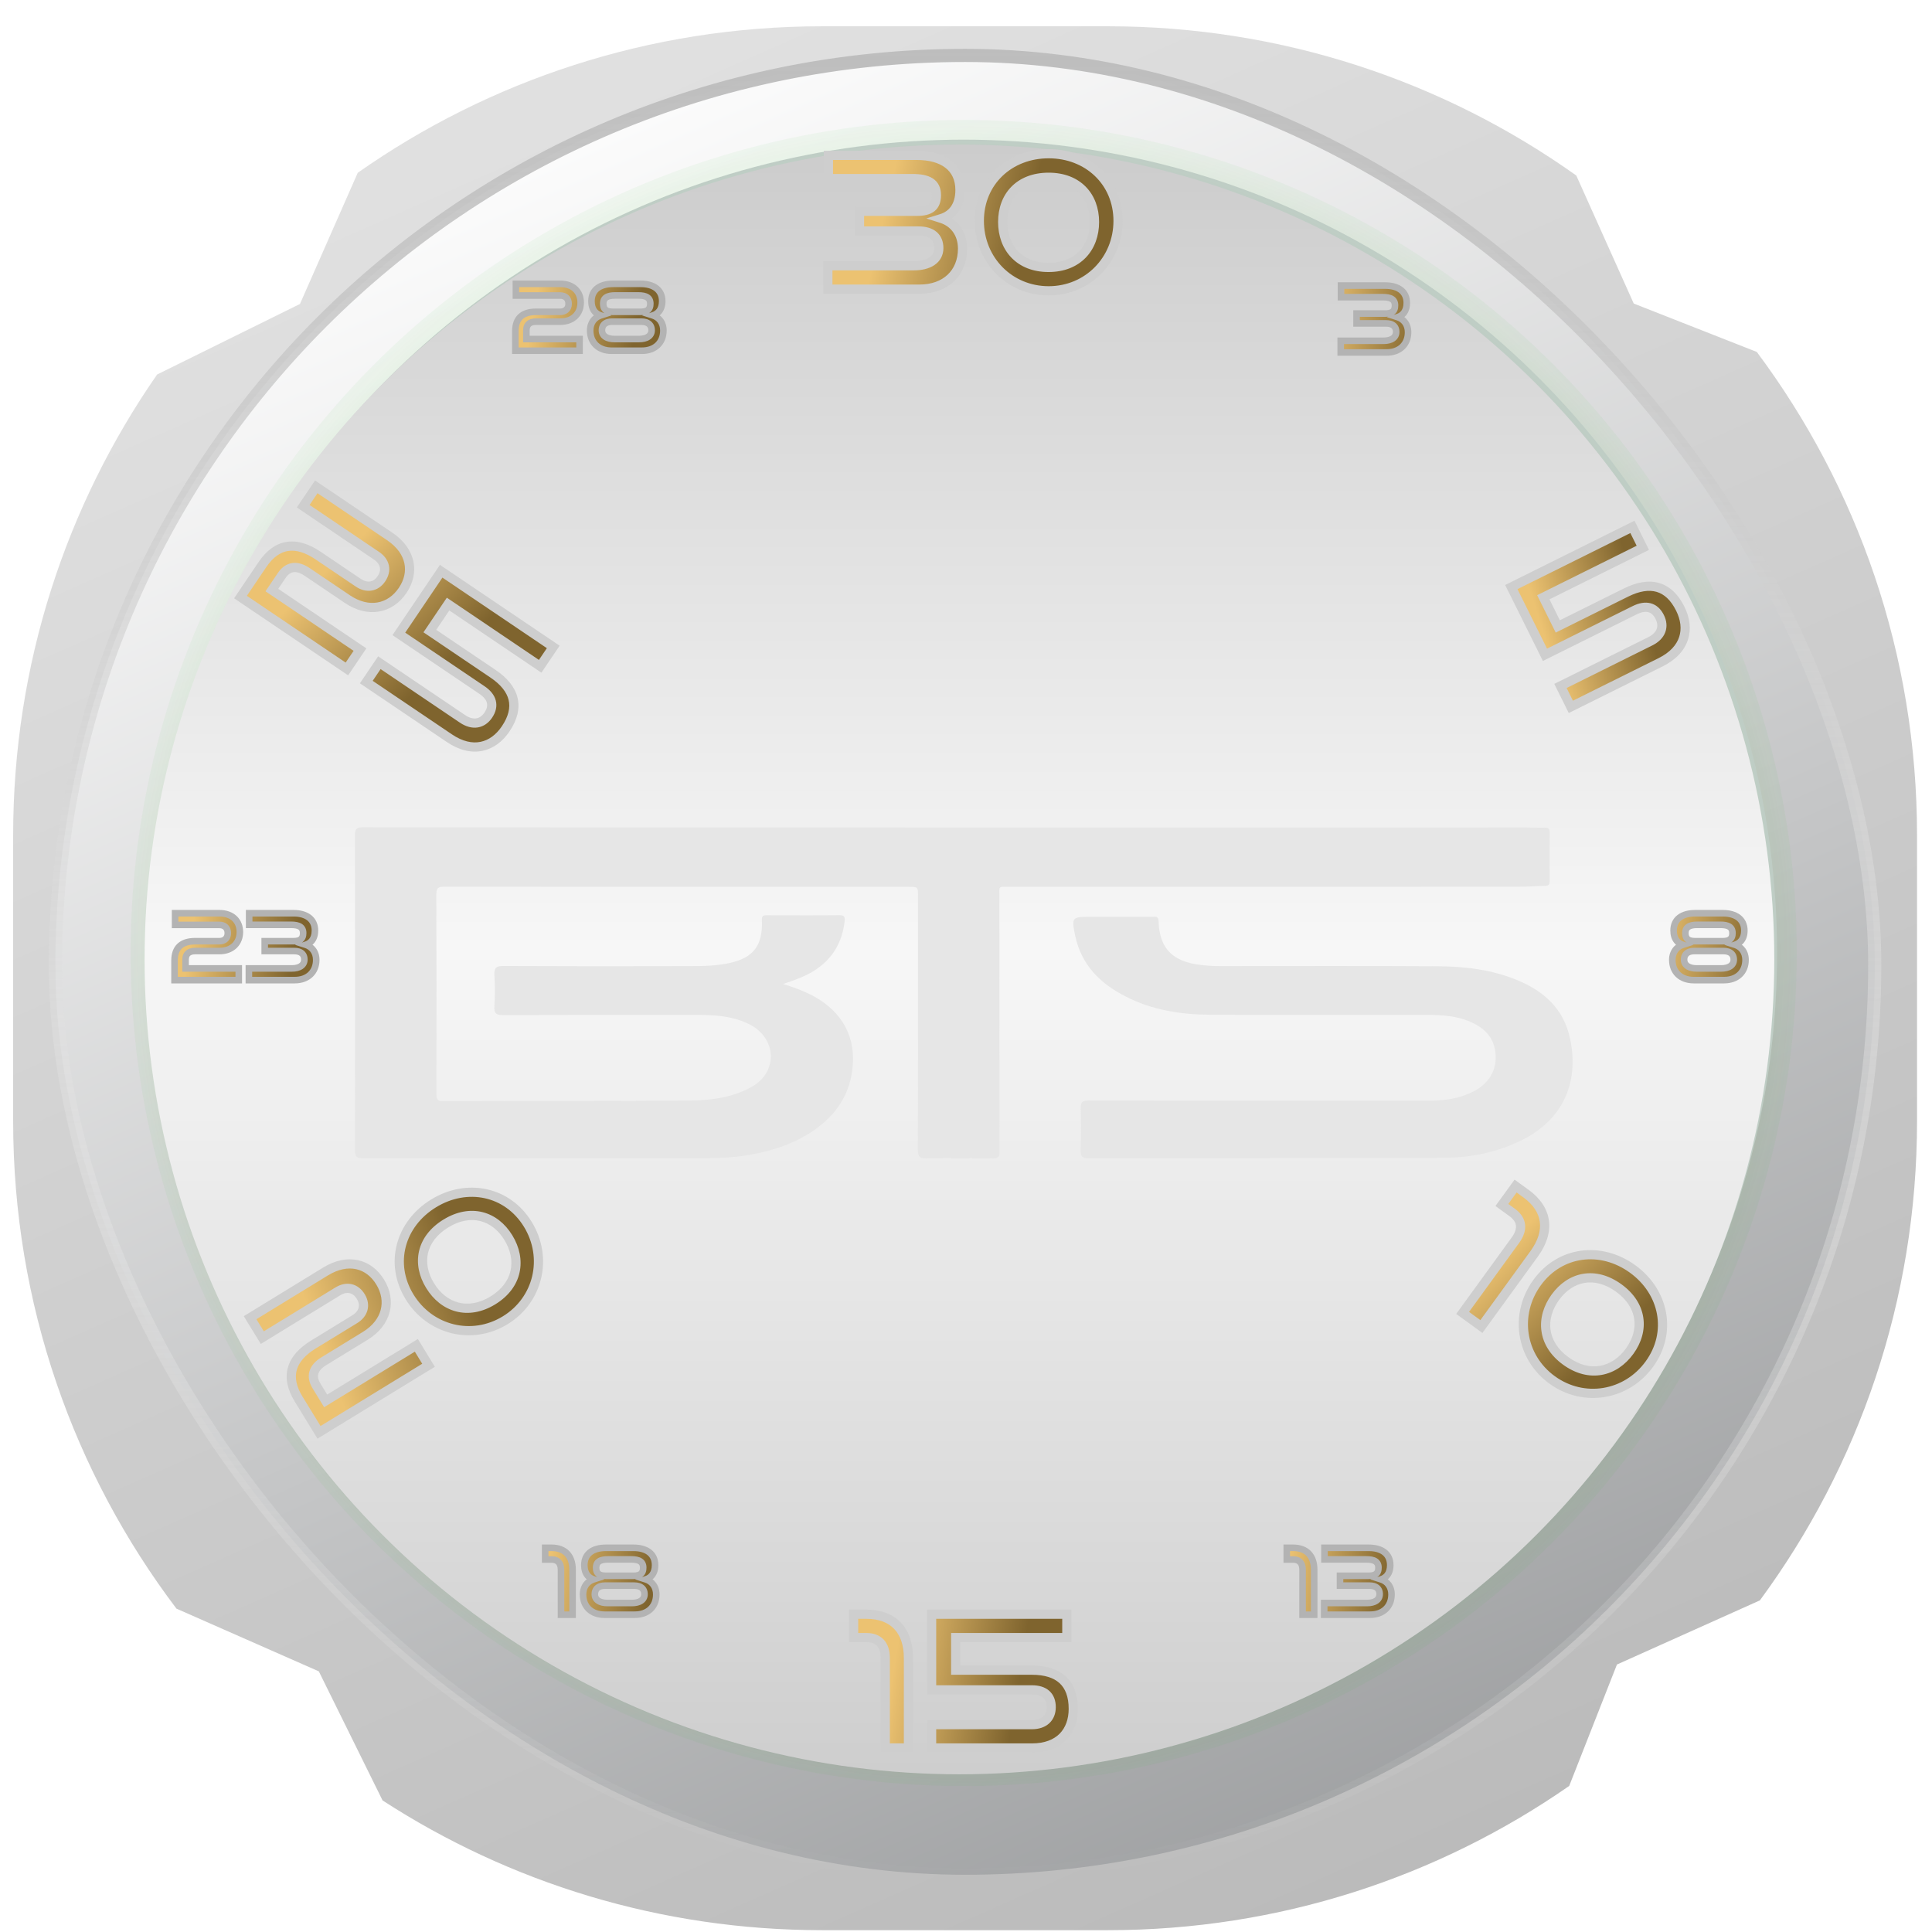 <svg width="147" height="147" viewBox="0 0 147 147" fill="none" xmlns="http://www.w3.org/2000/svg">
<g filter="url(#filter0_d_245_92232)">
<g filter="url(#filter1_d_245_92232)">
<path fill-rule="evenodd" clip-rule="evenodd" d="M1 61.556C1 48.527 5.048 36.444 11.954 26.495L22.823 21.128L27.22 11.146C37.221 4.123 49.407 0 62.556 0H84.305C97.583 0 109.88 4.204 119.935 11.354L124.307 21.096L133.671 24.779C141.328 35.04 145.861 47.768 145.861 61.556V83.305C145.861 96.952 141.42 109.562 133.904 119.768L123.029 124.648L119.396 133.886C109.441 140.805 97.347 144.861 84.305 144.861H62.556C50.223 144.861 38.738 141.234 29.108 134.989L24.258 125.168L13.426 120.396C5.626 110.082 1 97.234 1 83.305V61.556Z" fill="url(#paint0_linear_245_92232)"/>
</g>
<rect x="4.216" y="3.217" width="138.428" height="138.428" rx="69.214" fill="url(#paint1_linear_245_92232)" stroke="url(#paint2_linear_245_92232)"/>
<circle cx="73.325" cy="71.512" r="61.886" fill="#CBCFD2" stroke="url(#paint3_angular_245_92232)" stroke-width="3"/>
<circle cx="73" cy="72" r="62" fill="url(#paint4_linear_245_92232)"/>
<g clip-path="url(#clip0_245_92232)" filter="url(#filter2_i_245_92232)">
<path d="M59.592 72.867C60.585 73.186 61.45 73.505 62.258 74.001C64.381 75.312 65.282 77.394 64.762 79.929C64.424 81.576 63.507 82.816 62.241 83.773C60.661 84.971 58.862 85.545 56.978 85.878C55.752 86.093 54.518 86.127 53.28 86.126C44.733 86.121 36.185 86.124 27.639 86.135C27.158 86.135 27.005 86.035 27.006 85.481C27.024 77.511 27.024 69.541 27.006 61.571C27.006 61.103 27.085 60.948 27.561 60.949C57.09 60.962 86.617 60.967 116.145 60.961C116.609 60.961 117.073 60.984 117.538 60.972C117.79 60.967 117.915 61.031 117.911 61.338C117.9 62.574 117.903 63.81 117.911 65.046C117.911 65.308 117.819 65.398 117.576 65.403C116.89 65.414 116.204 65.468 115.518 65.468C102.603 65.473 89.688 65.474 76.773 65.474C75.917 65.474 76.043 65.38 76.043 66.276C76.039 72.714 76.041 79.153 76.048 85.592C76.048 85.995 76.001 86.146 75.556 86.14C73.871 86.099 72.185 86.104 70.499 86.14C69.994 86.15 69.831 86.029 69.833 85.448C69.856 79.024 69.847 72.608 69.847 66.187C69.847 65.481 69.847 65.477 69.172 65.477C57.374 65.477 45.577 65.474 33.779 65.467C33.339 65.467 33.196 65.568 33.198 66.072C33.217 71.109 33.219 76.146 33.204 81.183C33.204 81.559 33.222 81.785 33.686 81.783C39.963 81.76 46.24 81.783 52.516 81.736C54.116 81.725 55.716 81.508 57.175 80.707C58.744 79.848 59.123 78.025 58.02 76.712C57.584 76.194 57.014 75.891 56.403 75.671C55.344 75.29 54.248 75.223 53.145 75.223C48.191 75.223 43.237 75.215 38.283 75.235C37.782 75.235 37.576 75.135 37.618 74.544C37.668 73.769 37.668 72.992 37.618 72.218C37.587 71.664 37.735 71.497 38.27 71.499C43 71.521 47.73 71.524 52.458 71.508C53.505 71.508 54.55 71.496 55.586 71.255C57.34 70.849 58.05 69.919 57.969 68.01C57.954 67.689 58.072 67.639 58.316 67.64C60.174 67.64 62.032 67.656 63.889 67.635C64.294 67.629 64.297 67.838 64.26 68.146C64.072 69.684 63.372 70.874 62.16 71.717C61.406 72.242 60.559 72.539 59.592 72.867Z" fill="#E6E6E6"/>
<path d="M96.644 86.123C92.036 86.123 87.429 86.114 82.821 86.135C82.333 86.135 82.21 85.978 82.226 85.48C82.258 84.448 82.261 83.413 82.226 82.379C82.208 81.873 82.343 81.732 82.822 81.733C89.221 81.75 95.616 81.754 102.009 81.744C104.313 81.744 106.617 81.755 108.924 81.744C110.067 81.736 111.185 81.547 112.226 80.984C113.45 80.32 114.013 79.129 113.737 77.805C113.559 76.947 113.046 76.379 112.349 75.984C111.121 75.287 109.781 75.218 108.434 75.217C102.964 75.217 97.5 75.24 92.032 75.207C89.82 75.194 87.646 74.85 85.623 73.808C83.731 72.836 82.266 71.443 81.791 69.128C81.527 67.841 81.59 67.759 82.805 67.759C84.439 67.759 86.073 67.759 87.706 67.759C87.912 67.759 88.14 67.676 88.152 68.086C88.213 70.018 89.081 71.021 90.924 71.357C91.62 71.471 92.324 71.521 93.029 71.507C98.479 71.507 103.929 71.488 109.38 71.519C111.463 71.53 113.533 71.774 115.497 72.598C117.461 73.422 118.998 74.748 119.475 77.085C120.168 80.478 118.836 83.228 115.809 84.74C113.952 85.665 111.983 86.069 109.96 86.092C105.522 86.135 101.084 86.105 96.652 86.105L96.644 86.123Z" fill="#E6E6E6"/>
<path d="M69.253 90.228L73.741 84.261H75.271V90.228H76.496V91.478H75.271V93.363H73.97V91.478H69.253V90.228ZM73.97 90.228V85.835L70.669 90.228H73.97ZM74.211 124.126C74.528 124.114 74.755 124.029 74.89 123.873C75.025 123.712 75.093 123.466 75.093 123.136V122.54C75.093 122.193 75.017 121.939 74.865 121.778C74.712 121.617 74.465 121.537 74.122 121.537H71.754C71.412 121.537 71.164 121.617 71.012 121.778C70.859 121.939 70.783 122.193 70.783 122.54V123.136C70.783 123.466 70.851 123.712 70.986 123.873C71.126 124.029 71.352 124.114 71.665 124.126H74.211ZM74.249 128.087C74.596 128.087 74.846 128.007 74.998 127.846C75.15 127.685 75.227 127.434 75.227 127.091V126.386C75.227 126.039 75.15 125.787 74.998 125.631C74.846 125.474 74.596 125.396 74.249 125.396H71.627C71.28 125.396 71.031 125.474 70.878 125.631C70.726 125.787 70.65 126.039 70.65 126.386V127.091C70.65 127.434 70.726 127.685 70.878 127.846C71.031 128.007 71.28 128.087 71.627 128.087H74.249ZM71.589 129.363C70.112 129.363 69.374 128.627 69.374 127.154V126.697C69.374 126.13 69.476 125.675 69.679 125.333C69.882 124.99 70.176 124.761 70.561 124.647C70.218 124.486 69.956 124.241 69.774 123.911C69.596 123.576 69.507 123.153 69.507 122.641V122.476C69.507 120.999 70.244 120.261 71.716 120.261H74.16C75.633 120.261 76.369 120.999 76.369 122.476V122.641C76.369 123.153 76.278 123.576 76.096 123.911C75.918 124.241 75.658 124.486 75.315 124.647C75.701 124.761 75.995 124.99 76.198 125.333C76.401 125.675 76.502 126.13 76.502 126.697V127.154C76.502 128.627 75.766 129.363 74.293 129.363H71.589Z" fill="#E6E6E6"/>
</g>
</g>
<path d="M69.961 22H62.989V20.222H69.527C70.647 20.222 71.431 19.76 71.431 18.878C71.431 18.038 70.885 17.576 69.891 17.576H65.397V16.078H69.765C70.773 16.078 71.249 15.728 71.249 14.846C71.249 13.908 70.591 13.586 69.415 13.586H63.031V11.822H69.765C71.739 11.822 73.041 12.718 73.041 14.454C73.041 15.742 72.397 16.386 71.641 16.624C72.565 16.918 73.237 17.73 73.237 18.92C73.237 20.768 71.949 22 69.961 22ZM79.791 22.126C76.809 22.126 74.513 19.774 74.513 16.806C74.513 13.824 76.809 11.696 79.791 11.696C82.759 11.696 85.069 13.824 85.069 16.806C85.069 19.774 82.759 22.126 79.791 22.126ZM83.277 16.89C83.277 14.93 82.003 13.488 79.791 13.488C77.551 13.488 76.291 14.93 76.291 16.89C76.291 18.85 77.551 20.348 79.777 20.348C82.017 20.348 83.277 18.85 83.277 16.89Z" fill="url(#paint5_linear_245_92232)"/>
<path d="M62.989 22H62.639V22.35H62.989V22ZM62.989 20.222V19.872H62.639V20.222H62.989ZM65.397 17.576H65.047V17.926H65.397V17.576ZM65.397 16.078V15.728H65.047V16.078H65.397ZM63.031 13.586H62.681V13.936H63.031V13.586ZM63.031 11.822V11.472H62.681V11.822H63.031ZM71.641 16.624L71.536 16.29L70.481 16.622L71.535 16.957L71.641 16.624ZM69.961 21.65H62.989V22.35H69.961V21.65ZM63.339 22V20.222H62.639V22H63.339ZM62.989 20.572H69.527V19.872H62.989V20.572ZM69.527 20.572C70.128 20.572 70.68 20.449 71.094 20.171C71.523 19.883 71.781 19.44 71.781 18.878H71.081C71.081 19.198 70.947 19.427 70.704 19.59C70.445 19.764 70.046 19.872 69.527 19.872V20.572ZM71.781 18.878C71.781 18.378 71.615 17.945 71.26 17.645C70.913 17.352 70.436 17.226 69.891 17.226V17.926C70.339 17.926 70.632 18.031 70.808 18.179C70.974 18.32 71.081 18.538 71.081 18.878H71.781ZM69.891 17.226H65.397V17.926H69.891V17.226ZM65.747 17.576V16.078H65.047V17.576H65.747ZM65.397 16.428H69.765V15.728H65.397V16.428ZM69.765 16.428C70.296 16.428 70.766 16.338 71.105 16.065C71.461 15.778 71.599 15.349 71.599 14.846H70.899C70.899 15.225 70.799 15.412 70.665 15.52C70.514 15.643 70.242 15.728 69.765 15.728V16.428ZM71.599 14.846C71.599 14.281 71.392 13.843 70.96 13.569C70.562 13.316 70.02 13.236 69.415 13.236V13.936C69.985 13.936 70.36 14.017 70.585 14.16C70.777 14.281 70.899 14.473 70.899 14.846H71.599ZM69.415 13.236H63.031V13.936H69.415V13.236ZM63.381 13.586V11.822H62.681V13.586H63.381ZM63.031 12.172H69.765V11.472H63.031V12.172ZM69.765 12.172C70.705 12.172 71.439 12.386 71.929 12.764C72.407 13.132 72.691 13.683 72.691 14.454H73.391C73.391 13.489 73.023 12.724 72.357 12.21C71.703 11.706 70.799 11.472 69.765 11.472V12.172ZM72.691 14.454C72.691 15.038 72.545 15.446 72.341 15.727C72.136 16.009 71.854 16.19 71.536 16.29L71.746 16.958C72.184 16.82 72.601 16.56 72.907 16.138C73.214 15.716 73.391 15.158 73.391 14.454H72.691ZM71.535 16.957C72.313 17.205 72.887 17.882 72.887 18.92H73.587C73.587 17.578 72.817 16.631 71.747 16.291L71.535 16.957ZM72.887 18.92C72.887 19.759 72.596 20.433 72.104 20.899C71.61 21.366 70.882 21.65 69.961 21.65V22.35C71.027 22.35 71.938 22.018 72.585 21.407C73.233 20.795 73.587 19.928 73.587 18.92H72.887ZM79.791 21.776C77.006 21.776 74.863 19.585 74.863 16.806H74.163C74.163 19.963 76.611 22.476 79.791 22.476V21.776ZM74.863 16.806C74.863 14.032 76.987 12.046 79.791 12.046V11.346C76.631 11.346 74.163 13.616 74.163 16.806H74.863ZM79.791 12.046C82.581 12.046 84.719 14.033 84.719 16.806H85.419C85.419 13.615 82.936 11.346 79.791 11.346V12.046ZM84.719 16.806C84.719 19.584 82.562 21.776 79.791 21.776V22.476C82.956 22.476 85.419 19.964 85.419 16.806H84.719ZM83.627 16.89C83.627 15.834 83.282 14.89 82.613 14.209C81.942 13.526 80.975 13.138 79.791 13.138V13.838C80.818 13.838 81.594 14.171 82.114 14.699C82.634 15.229 82.927 15.986 82.927 16.89H83.627ZM79.791 13.138C78.593 13.138 77.623 13.525 76.951 14.209C76.281 14.89 75.941 15.835 75.941 16.89H76.641C76.641 15.985 76.93 15.229 77.45 14.699C77.969 14.172 78.748 13.838 79.791 13.838V13.138ZM75.941 16.89C75.941 17.945 76.281 18.901 76.946 19.596C77.614 20.294 78.582 20.698 79.777 20.698V19.998C78.746 19.998 77.97 19.653 77.452 19.112C76.931 18.568 76.641 17.795 76.641 16.89H75.941ZM79.777 20.698C80.978 20.698 81.949 20.294 82.619 19.596C83.287 18.901 83.627 17.945 83.627 16.89H82.927C82.927 17.795 82.637 18.568 82.114 19.112C81.594 19.653 80.816 19.998 79.777 19.998V20.698Z" fill="#CECECE"/>
<path d="M112.714 100.931L111.287 99.895L115.308 94.355C115.9 93.539 115.813 92.801 115.066 92.259L114.272 91.683L115.317 90.244L116.11 90.82C117.764 92.02 117.969 93.692 116.736 95.391L112.714 100.931ZM118.098 104.996C115.685 103.244 115.209 99.992 116.952 97.59C118.704 95.177 121.812 94.803 124.225 96.555C126.627 98.299 127.247 101.378 125.495 103.791C123.751 106.193 120.5 106.739 118.098 104.996ZM123.995 102.806C125.147 101.22 124.963 99.305 123.173 98.005C121.36 96.689 119.493 97.116 118.342 98.702C117.19 100.288 117.33 102.241 119.132 103.549C120.944 104.864 122.844 104.392 123.995 102.806Z" fill="url(#paint6_linear_245_92232)"/>
<path d="M112.714 100.931L112.509 101.215L112.792 101.42L112.997 101.137L112.714 100.931ZM111.287 99.895L111.003 99.69L110.798 99.973L111.081 100.178L111.287 99.895ZM114.272 91.683L113.989 91.477L113.784 91.76L114.067 91.966L114.272 91.683ZM115.317 90.244L115.523 89.961L115.239 89.755L115.034 90.038L115.317 90.244ZM112.92 100.648L111.492 99.612L111.081 100.178L112.509 101.215L112.92 100.648ZM111.57 100.101L115.592 94.561L115.025 94.149L111.003 99.69L111.57 100.101ZM115.592 94.561C115.919 94.109 116.092 93.634 116.037 93.164C115.982 92.688 115.701 92.288 115.271 91.975L114.86 92.542C115.177 92.772 115.315 93.013 115.342 93.245C115.369 93.484 115.289 93.785 115.025 94.149L115.592 94.561ZM115.271 91.975L114.478 91.4L114.067 91.966L114.86 92.542L115.271 91.975ZM114.556 91.888L115.6 90.45L115.034 90.038L113.989 91.477L114.556 91.888ZM115.111 90.527L115.904 91.103L116.316 90.536L115.523 89.961L115.111 90.527ZM115.904 91.103C116.674 91.662 117.071 92.301 117.159 92.965C117.248 93.632 117.033 94.386 116.453 95.186L117.019 95.597C117.672 94.697 117.972 93.766 117.853 92.872C117.733 91.975 117.2 91.179 116.316 90.536L115.904 91.103ZM116.453 95.186L112.431 100.726L112.997 101.137L117.019 95.597L116.453 95.186ZM118.304 104.712C116.051 103.077 115.603 100.044 117.236 97.795L116.669 97.384C114.814 99.939 115.32 103.411 117.893 105.279L118.304 104.712ZM117.236 97.795C118.865 95.551 121.751 95.191 124.02 96.838L124.431 96.272C121.874 94.415 118.543 94.803 116.669 97.384L117.236 97.795ZM124.02 96.838C126.278 98.478 126.841 101.341 125.212 103.585L125.778 103.997C127.652 101.414 126.977 98.12 124.431 96.272L124.02 96.838ZM125.212 103.585C123.58 105.834 120.547 106.34 118.304 104.712L117.893 105.279C120.454 107.138 123.923 106.552 125.778 103.997L125.212 103.585ZM124.279 103.012C124.899 102.157 125.175 101.191 125.033 100.246C124.891 99.3 124.337 98.418 123.378 97.722L122.967 98.288C123.799 98.892 124.231 99.618 124.341 100.35C124.451 101.085 124.243 101.869 123.712 102.601L124.279 103.012ZM123.378 97.722C122.409 97.019 121.396 96.762 120.451 96.92C119.509 97.079 118.678 97.643 118.059 98.497L118.625 98.908C119.157 98.176 119.836 97.733 120.567 97.611C121.297 97.488 122.123 97.676 122.967 98.288L123.378 97.722ZM118.059 98.497C117.439 99.35 117.152 100.324 117.283 101.277C117.413 102.234 117.959 103.13 118.926 103.832L119.337 103.265C118.503 102.66 118.078 101.925 117.976 101.182C117.874 100.436 118.093 99.641 118.625 98.908L118.059 98.497ZM118.926 103.832C119.898 104.538 120.921 104.781 121.873 104.61C122.822 104.44 123.659 103.865 124.279 103.012L123.712 102.601C123.18 103.333 122.492 103.788 121.75 103.921C121.011 104.054 120.178 103.875 119.337 103.265L118.926 103.832Z" fill="#CECECE"/>
<path d="M69.121 133H67.357V126.154C67.357 125.146 66.853 124.6 65.929 124.6H64.949V122.822H65.929C67.973 122.822 69.121 124.054 69.121 126.154V133ZM78.512 133H70.882V131.222H78.512C79.464 131.222 79.982 130.69 79.982 129.892C79.982 129.024 79.45 128.576 78.512 128.576H70.882V122.822H81.172V124.6H72.716V127.078H78.512C80.556 127.078 81.662 128.044 81.662 130.018C81.662 131.726 80.626 133 78.512 133Z" fill="url(#paint7_linear_245_92232)"/>
<path d="M69.121 133V133.35H69.471V133H69.121ZM67.357 133H67.007V133.35H67.357V133ZM64.949 124.6H64.599V124.95H64.949V124.6ZM64.949 122.822V122.472H64.599V122.822H64.949ZM69.121 132.65H67.357V133.35H69.121V132.65ZM67.707 133V126.154H67.007V133H67.707ZM67.707 126.154C67.707 125.596 67.568 125.11 67.247 124.762C66.923 124.409 66.461 124.25 65.929 124.25V124.95C66.322 124.95 66.574 125.064 66.732 125.236C66.895 125.413 67.007 125.704 67.007 126.154H67.707ZM65.929 124.25H64.949V124.95H65.929V124.25ZM65.299 124.6V122.822H64.599V124.6H65.299ZM64.949 123.172H65.929V122.472H64.949V123.172ZM65.929 123.172C66.88 123.172 67.577 123.457 68.038 123.942C68.502 124.429 68.771 125.166 68.771 126.154H69.471C69.471 125.042 69.167 124.113 68.545 123.459C67.922 122.803 67.022 122.472 65.929 122.472V123.172ZM68.771 126.154V133H69.471V126.154H68.771ZM70.882 133H70.532V133.35H70.882V133ZM70.882 131.222V130.872H70.532V131.222H70.882ZM70.882 128.576H70.532V128.926H70.882V128.576ZM70.882 122.822V122.472H70.532V122.822H70.882ZM81.172 122.822H81.522V122.472H81.172V122.822ZM81.172 124.6V124.95H81.522V124.6H81.172ZM72.716 124.6V124.25H72.366V124.6H72.716ZM72.716 127.078H72.366V127.428H72.716V127.078ZM78.512 132.65H70.882V133.35H78.512V132.65ZM71.232 133V131.222H70.532V133H71.232ZM70.882 131.572H78.512V130.872H70.882V131.572ZM78.512 131.572C79.052 131.572 79.514 131.42 79.843 131.112C80.175 130.801 80.332 130.369 80.332 129.892H79.632C79.632 130.213 79.53 130.446 79.365 130.601C79.197 130.758 78.924 130.872 78.512 130.872V131.572ZM80.332 129.892C80.332 129.384 80.174 128.949 79.83 128.646C79.494 128.35 79.031 128.226 78.512 128.226V128.926C78.931 128.926 79.203 129.026 79.367 129.171C79.524 129.309 79.632 129.532 79.632 129.892H80.332ZM78.512 128.226H70.882V128.926H78.512V128.226ZM71.232 128.576V122.822H70.532V128.576H71.232ZM70.882 123.172H81.172V122.472H70.882V123.172ZM80.822 122.822V124.6H81.522V122.822H80.822ZM81.172 124.25H72.716V124.95H81.172V124.25ZM72.366 124.6V127.078H73.066V124.6H72.366ZM72.716 127.428H78.512V126.728H72.716V127.428ZM78.512 127.428C79.485 127.428 80.173 127.658 80.617 128.066C81.055 128.468 81.312 129.096 81.312 130.018H82.012C82.012 128.966 81.716 128.124 81.09 127.55C80.47 126.981 79.583 126.728 78.512 126.728V127.428ZM81.312 130.018C81.312 130.802 81.075 131.452 80.63 131.904C80.187 132.355 79.498 132.65 78.512 132.65V133.35C79.641 133.35 80.526 133.008 81.129 132.395C81.731 131.783 82.012 130.942 82.012 130.018H81.312Z" fill="#CECECE"/>
<path d="M32.607 103.879L24.273 108.983L22.716 106.44C21.685 104.756 22.112 103.362 23.855 102.295L26.995 100.372C27.651 99.97 27.852 99.305 27.45 98.649C27.048 97.992 26.381 97.842 25.701 98.259L19.958 101.776L19.029 100.259L24.772 96.742C26.491 95.69 28.071 96.151 28.926 97.547C29.803 98.98 29.437 100.633 27.789 101.642L24.637 103.572C23.825 104.07 23.629 104.715 24.083 105.455L24.777 106.589L31.678 102.363L32.607 103.879ZM38.441 100.454C35.898 102.011 32.712 101.205 31.162 98.674C29.605 96.13 30.451 93.117 32.994 91.559C35.525 90.009 38.607 90.618 40.164 93.161C41.714 95.692 40.972 98.904 38.441 100.454ZM38.68 94.168C37.656 92.497 35.816 91.932 33.93 93.088C32.02 94.257 31.698 96.145 32.722 97.817C33.746 99.488 35.603 100.108 37.501 98.945C39.411 97.775 39.703 95.84 38.68 94.168Z" fill="url(#paint8_linear_245_92232)"/>
<path d="M32.607 103.879L32.789 104.178L33.088 103.995L32.905 103.697L32.607 103.879ZM24.273 108.983L23.975 109.166L24.158 109.464L24.456 109.281L24.273 108.983ZM19.958 101.776L19.66 101.958L19.842 102.257L20.141 102.074L19.958 101.776ZM19.029 100.259L18.847 99.961L18.548 100.144L18.731 100.442L19.029 100.259ZM24.777 106.589L24.479 106.772L24.662 107.07L24.96 106.888L24.777 106.589ZM31.678 102.363L31.977 102.18L31.794 101.882L31.495 102.065L31.678 102.363ZM32.424 103.581L24.09 108.684L24.456 109.281L32.789 104.178L32.424 103.581ZM24.572 108.8L23.014 106.257L22.417 106.623L23.975 109.166L24.572 108.8ZM23.014 106.257C22.532 105.469 22.421 104.802 22.582 104.232C22.745 103.655 23.208 103.101 24.038 102.593L23.672 101.996C22.758 102.556 22.137 103.233 21.908 104.041C21.678 104.856 21.869 105.727 22.417 106.623L23.014 106.257ZM24.038 102.593L27.178 100.67L26.812 100.073L23.672 101.996L24.038 102.593ZM27.178 100.67C27.565 100.433 27.847 100.1 27.957 99.698C28.068 99.293 27.992 98.864 27.748 98.466L27.151 98.831C27.31 99.09 27.334 99.321 27.282 99.513C27.228 99.709 27.081 99.909 26.812 100.073L27.178 100.67ZM27.748 98.466C27.508 98.073 27.167 97.802 26.756 97.71C26.346 97.618 25.917 97.716 25.518 97.96L25.883 98.557C26.165 98.385 26.409 98.349 26.603 98.393C26.796 98.436 26.99 98.568 27.151 98.831L27.748 98.466ZM25.518 97.96L19.775 101.477L20.141 102.074L25.883 98.557L25.518 97.96ZM20.256 101.593L19.328 100.077L18.731 100.442L19.66 101.958L20.256 101.593ZM19.212 100.558L24.955 97.041L24.589 96.444L18.847 99.961L19.212 100.558ZM24.955 97.041C25.754 96.552 26.487 96.433 27.098 96.568C27.708 96.703 28.242 97.1 28.628 97.73L29.224 97.365C28.755 96.598 28.071 96.066 27.248 95.885C26.426 95.703 25.509 95.88 24.589 96.444L24.955 97.041ZM28.628 97.73C29.022 98.375 29.127 99.049 28.966 99.665C28.804 100.282 28.366 100.878 27.606 101.344L27.972 101.941C28.859 101.397 29.428 100.662 29.643 99.842C29.858 99.021 29.707 98.153 29.224 97.365L28.628 97.73ZM27.606 101.344L24.454 103.274L24.82 103.871L27.972 101.941L27.606 101.344ZM24.454 103.274C24.007 103.548 23.677 103.894 23.55 104.323C23.42 104.76 23.522 105.209 23.784 105.638L24.381 105.272C24.19 104.96 24.163 104.717 24.221 104.522C24.281 104.319 24.456 104.094 24.82 103.871L24.454 103.274ZM23.784 105.638L24.479 106.772L25.076 106.406L24.381 105.272L23.784 105.638ZM24.96 106.888L31.861 102.662L31.495 102.065L24.595 106.291L24.96 106.888ZM31.38 102.546L32.308 104.062L32.905 103.697L31.977 102.18L31.38 102.546ZM38.259 100.155C35.884 101.61 32.912 100.861 31.46 98.491L30.863 98.856C32.512 101.549 35.913 102.413 38.624 100.752L38.259 100.155ZM31.46 98.491C30.012 96.125 30.786 93.322 33.177 91.858L32.812 91.261C30.116 92.911 29.198 96.136 30.863 98.856L31.46 98.491ZM33.177 91.858C35.557 90.4 38.417 90.978 39.866 93.343L40.462 92.978C38.796 90.257 35.494 89.618 32.812 91.261L33.177 91.858ZM39.866 93.343C41.317 95.713 40.622 98.708 38.259 100.155L38.624 100.752C41.323 99.1 42.112 95.671 40.462 92.978L39.866 93.343ZM38.978 93.985C38.426 93.085 37.64 92.46 36.713 92.228C35.785 91.996 34.758 92.171 33.747 92.789L34.113 93.386C34.989 92.849 35.825 92.728 36.544 92.907C37.264 93.087 37.909 93.58 38.381 94.351L38.978 93.985ZM33.747 92.789C32.726 93.414 32.101 94.252 31.885 95.185C31.67 96.117 31.872 97.1 32.424 97.999L33.021 97.634C32.548 96.862 32.4 96.066 32.567 95.343C32.733 94.622 33.224 93.93 34.113 93.386L33.747 92.789ZM32.424 97.999C32.974 98.899 33.764 99.537 34.694 99.782C35.628 100.028 36.665 99.868 37.684 99.243L37.318 98.647C36.439 99.185 35.597 99.296 34.873 99.105C34.144 98.913 33.493 98.406 33.021 97.634L32.424 97.999ZM37.684 99.243C38.708 98.616 39.325 97.764 39.532 96.82C39.739 95.878 39.529 94.885 38.978 93.985L38.381 94.351C38.854 95.123 39.01 95.933 38.849 96.67C38.688 97.403 38.204 98.104 37.318 98.647L37.684 99.243Z" fill="#CECECE"/>
<path d="M26.395 50.899L18.298 45.428L19.967 42.957C21.072 41.322 22.518 41.133 24.212 42.277L27.263 44.338C27.901 44.769 28.588 44.676 29.02 44.038C29.451 43.4 29.311 42.732 28.65 42.285L23.07 38.515L24.066 37.042L29.645 40.812C31.316 41.94 31.55 43.569 30.633 44.926C29.693 46.318 28.037 46.669 26.436 45.587L23.373 43.518C22.584 42.985 21.916 43.074 21.43 43.793L20.685 44.895L27.39 49.426L26.395 50.899ZM34.193 56.167L27.87 51.896L28.866 50.423L35.188 54.694C35.977 55.227 36.704 55.076 37.151 54.415C37.637 53.696 37.447 53.027 36.669 52.502L30.347 48.23L33.569 43.462L42.095 49.223L41.099 50.696L34.093 45.962L32.706 48.016L37.508 51.26C39.202 52.405 39.577 53.824 38.472 55.46C37.516 56.875 35.944 57.351 34.193 56.167Z" fill="url(#paint9_linear_245_92232)"/>
<path d="M26.395 50.899L26.199 51.189L26.489 51.385L26.685 51.095L26.395 50.899ZM18.298 45.428L18.008 45.232L17.812 45.522L18.102 45.718L18.298 45.428ZM23.07 38.515L22.78 38.319L22.584 38.609L22.874 38.805L23.07 38.515ZM24.066 37.042L24.261 36.752L23.971 36.556L23.776 36.846L24.066 37.042ZM20.685 44.895L20.395 44.7L20.199 44.99L20.489 45.185L20.685 44.895ZM27.39 49.426L27.68 49.622L27.876 49.332L27.586 49.136L27.39 49.426ZM26.591 50.609L18.494 45.138L18.102 45.718L26.199 51.189L26.591 50.609ZM18.588 45.624L20.257 43.153L19.677 42.761L18.008 45.232L18.588 45.624ZM20.257 43.153C20.774 42.388 21.336 42.01 21.922 41.921C22.514 41.83 23.21 42.022 24.016 42.567L24.408 41.987C23.52 41.387 22.646 41.102 21.816 41.229C20.979 41.356 20.265 41.891 19.677 42.761L20.257 43.153ZM24.016 42.567L27.067 44.628L27.459 44.048L24.408 41.987L24.016 42.567ZM27.067 44.628C27.443 44.883 27.863 45.001 28.274 44.935C28.689 44.868 29.048 44.621 29.31 44.234L28.73 43.843C28.56 44.094 28.36 44.212 28.163 44.244C27.963 44.276 27.72 44.225 27.459 44.048L27.067 44.628ZM29.31 44.234C29.568 43.852 29.674 43.431 29.587 43.018C29.5 42.607 29.234 42.257 28.846 41.995L28.454 42.575C28.727 42.76 28.861 42.967 28.902 43.162C28.942 43.355 28.903 43.586 28.73 43.843L29.31 44.234ZM28.846 41.995L23.266 38.225L22.874 38.805L28.454 42.575L28.846 41.995ZM23.36 38.711L24.355 37.238L23.776 36.846L22.78 38.319L23.36 38.711ZM23.869 37.332L29.449 41.102L29.841 40.522L24.261 36.752L23.869 37.332ZM29.449 41.102C30.226 41.626 30.637 42.244 30.767 42.856C30.897 43.467 30.757 44.118 30.343 44.73L30.923 45.122C31.427 44.377 31.627 43.535 31.452 42.71C31.277 41.886 30.735 41.126 29.841 40.522L29.449 41.102ZM30.343 44.73C29.92 45.356 29.35 45.731 28.722 45.839C28.094 45.948 27.37 45.796 26.631 45.297L26.24 45.877C27.102 46.46 28.006 46.673 28.842 46.529C29.678 46.385 30.406 45.888 30.923 45.122L30.343 44.73ZM26.631 45.297L23.569 43.228L23.177 43.808L26.24 45.877L26.631 45.297ZM23.569 43.228C23.134 42.934 22.683 42.778 22.239 42.84C21.788 42.903 21.421 43.181 21.14 43.597L21.72 43.989C21.925 43.686 22.135 43.561 22.336 43.533C22.546 43.504 22.823 43.569 23.177 43.808L23.569 43.228ZM21.14 43.597L20.395 44.7L20.975 45.091L21.72 43.989L21.14 43.597ZM20.489 45.185L27.194 49.716L27.586 49.136L20.881 44.605L20.489 45.185ZM27.1 49.23L26.105 50.703L26.685 51.095L27.68 49.622L27.1 49.23ZM27.87 51.896L27.581 51.7L27.384 51.99L27.675 52.186L27.87 51.896ZM28.866 50.423L29.062 50.133L28.772 49.937L28.576 50.227L28.866 50.423ZM30.347 48.23L30.057 48.034L29.861 48.324L30.151 48.52L30.347 48.23ZM33.569 43.462L33.764 43.172L33.474 42.976L33.279 43.266L33.569 43.462ZM42.095 49.223L42.385 49.419L42.581 49.129L42.291 48.933L42.095 49.223ZM41.099 50.696L40.904 50.986L41.194 51.182L41.389 50.892L41.099 50.696ZM34.093 45.962L34.289 45.672L33.999 45.476L33.803 45.766L34.093 45.962ZM32.706 48.016L32.416 47.82L32.22 48.11L32.51 48.306L32.706 48.016ZM34.389 55.877L28.066 51.606L27.675 52.186L33.997 56.457L34.389 55.877ZM28.16 52.092L29.156 50.618L28.576 50.227L27.581 51.7L28.16 52.092ZM28.67 50.713L34.992 54.984L35.384 54.404L29.062 50.133L28.67 50.713ZM34.992 54.984C35.44 55.286 35.907 55.419 36.353 55.348C36.802 55.276 37.174 55.006 37.441 54.611L36.861 54.219C36.681 54.485 36.466 54.621 36.242 54.657C36.016 54.693 35.726 54.635 35.384 54.404L34.992 54.984ZM37.441 54.611C37.725 54.19 37.838 53.741 37.722 53.297C37.61 52.864 37.296 52.502 36.865 52.212L36.474 52.792C36.821 53.026 36.99 53.262 37.045 53.474C37.098 53.676 37.062 53.921 36.861 54.219L37.441 54.611ZM36.865 52.212L30.543 47.94L30.151 48.52L36.474 52.792L36.865 52.212ZM30.637 48.426L33.858 43.658L33.279 43.266L30.057 48.034L30.637 48.426ZM33.373 43.752L41.899 49.513L42.291 48.933L33.764 43.172L33.373 43.752ZM41.805 49.027L40.809 50.5L41.389 50.892L42.385 49.419L41.805 49.027ZM41.295 50.406L34.289 45.672L33.897 46.252L40.904 50.986L41.295 50.406ZM33.803 45.766L32.416 47.82L32.995 48.212L34.383 46.158L33.803 45.766ZM32.51 48.306L37.312 51.55L37.704 50.97L32.901 47.726L32.51 48.306ZM37.312 51.55C38.118 52.095 38.559 52.671 38.699 53.257C38.837 53.836 38.699 54.5 38.182 55.264L38.762 55.656C39.351 54.785 39.577 53.921 39.38 53.095C39.185 52.276 38.592 51.57 37.704 50.97L37.312 51.55ZM38.182 55.264C37.743 55.914 37.184 56.319 36.561 56.445C35.942 56.571 35.205 56.429 34.389 55.877L33.997 56.457C34.932 57.089 35.857 57.302 36.7 57.131C37.541 56.961 38.245 56.422 38.762 55.656L38.182 55.264Z" fill="#CECECE"/>
<path d="M126.354 50.388L119.521 53.783L118.729 52.191L125.562 48.796C126.415 48.372 126.642 47.665 126.287 46.951C125.901 46.173 125.225 46.009 124.385 46.426L117.552 49.822L114.992 44.669L124.207 40.09L124.998 41.682L117.425 45.445L118.528 47.664L123.718 45.085C125.549 44.175 126.969 44.548 127.848 46.316C128.608 47.846 128.247 49.447 126.354 50.388Z" fill="url(#paint10_linear_245_92232)"/>
<path d="M119.521 53.783L119.207 53.939L119.363 54.252L119.676 54.097L119.521 53.783ZM118.729 52.191L118.574 51.878L118.26 52.033L118.416 52.347L118.729 52.191ZM117.552 49.822L117.239 49.977L117.394 50.291L117.708 50.135L117.552 49.822ZM114.992 44.669L114.836 44.355L114.522 44.511L114.678 44.824L114.992 44.669ZM124.207 40.09L124.52 39.934L124.364 39.62L124.051 39.776L124.207 40.09ZM124.998 41.682L125.154 41.995L125.467 41.84L125.311 41.526L124.998 41.682ZM117.425 45.445L117.269 45.131L116.956 45.287L117.112 45.6L117.425 45.445ZM118.528 47.664L118.214 47.82L118.37 48.133L118.684 47.977L118.528 47.664ZM126.198 50.075L119.365 53.47L119.676 54.097L126.509 50.702L126.198 50.075ZM119.834 53.628L119.043 52.035L118.416 52.347L119.207 53.939L119.834 53.628ZM118.885 52.505L125.718 49.109L125.407 48.482L118.574 51.878L118.885 52.505ZM125.718 49.109C126.202 48.869 126.548 48.528 126.706 48.105C126.864 47.678 126.813 47.222 126.6 46.795L125.974 47.106C126.117 47.394 126.129 47.648 126.05 47.86C125.969 48.075 125.776 48.299 125.407 48.482L125.718 49.109ZM126.6 46.795C126.375 46.34 126.039 46.02 125.597 45.902C125.164 45.787 124.694 45.882 124.229 46.113L124.541 46.74C124.916 46.553 125.204 46.522 125.416 46.579C125.618 46.633 125.813 46.784 125.974 47.106L126.6 46.795ZM124.229 46.113L117.396 49.508L117.708 50.135L124.541 46.74L124.229 46.113ZM117.865 49.666L115.305 44.513L114.678 44.824L117.239 49.977L117.865 49.666ZM115.147 44.982L124.362 40.403L124.051 39.776L114.836 44.355L115.147 44.982ZM123.893 40.245L124.684 41.838L125.311 41.526L124.52 39.934L123.893 40.245ZM124.842 41.368L117.269 45.131L117.581 45.758L125.154 41.995L124.842 41.368ZM117.112 45.6L118.214 47.82L118.841 47.508L117.739 45.289L117.112 45.6ZM118.684 47.977L123.874 45.398L123.563 44.771L118.372 47.35L118.684 47.977ZM123.874 45.398C124.745 44.965 125.464 44.865 126.043 45.032C126.614 45.198 127.124 45.646 127.534 46.472L128.161 46.16C127.693 45.218 127.053 44.596 126.237 44.36C125.429 44.126 124.522 44.295 123.563 44.771L123.874 45.398ZM127.534 46.472C127.883 47.174 127.96 47.861 127.763 48.464C127.566 49.065 127.08 49.636 126.198 50.075L126.509 50.702C127.52 50.199 128.161 49.499 128.428 48.682C128.695 47.866 128.572 46.988 128.161 46.16L127.534 46.472Z" fill="#CECECE"/>
<path d="M99.992 122.858H99.11V119.435C99.11 118.931 98.858 118.658 98.396 118.658H97.906V117.769H98.396C99.418 117.769 99.992 118.385 99.992 119.435V122.858ZM104.239 122.858H100.753V121.969H104.022C104.582 121.969 104.974 121.738 104.974 121.297C104.974 120.877 104.701 120.646 104.204 120.646H101.957V119.897H104.141C104.645 119.897 104.883 119.722 104.883 119.281C104.883 118.812 104.554 118.651 103.966 118.651H100.774V117.769H104.141C105.128 117.769 105.779 118.217 105.779 119.085C105.779 119.729 105.457 120.051 105.079 120.17C105.541 120.317 105.877 120.723 105.877 121.318C105.877 122.242 105.233 122.858 104.239 122.858Z" fill="url(#paint11_linear_245_92232)"/>
<path d="M99.992 122.858V123.108H100.242V122.858H99.992ZM99.11 122.858H98.86V123.108H99.11V122.858ZM97.906 118.658H97.656V118.908H97.906V118.658ZM97.906 117.769V117.519H97.656V117.769H97.906ZM99.992 122.608H99.11V123.108H99.992V122.608ZM99.36 122.858V119.435H98.86V122.858H99.36ZM99.36 119.435C99.36 119.145 99.287 118.881 99.11 118.689C98.93 118.493 98.677 118.408 98.396 118.408V118.908C98.577 118.908 98.681 118.961 98.742 119.027C98.806 119.097 98.86 119.222 98.86 119.435H99.36ZM98.396 118.408H97.906V118.908H98.396V118.408ZM98.156 118.658V117.769H97.656V118.658H98.156ZM97.906 118.019H98.396V117.519H97.906V118.019ZM98.396 118.019C98.856 118.019 99.183 118.157 99.396 118.381C99.611 118.607 99.742 118.954 99.742 119.435H100.242C100.242 118.866 100.086 118.381 99.758 118.036C99.429 117.69 98.958 117.519 98.396 117.519V118.019ZM99.742 119.435V122.858H100.242V119.435H99.742ZM100.753 122.858H100.503V123.108H100.753V122.858ZM100.753 121.969V121.719H100.503V121.969H100.753ZM101.957 120.646H101.707V120.896H101.957V120.646ZM101.957 119.897V119.647H101.707V119.897H101.957ZM100.774 118.651H100.524V118.901H100.774V118.651ZM100.774 117.769V117.519H100.524V117.769H100.774ZM105.079 120.17L105.004 119.932L104.251 120.169L105.003 120.409L105.079 120.17ZM104.239 122.608H100.753V123.108H104.239V122.608ZM101.003 122.858V121.969H100.503V122.858H101.003ZM100.753 122.219H104.022V121.719H100.753V122.219ZM104.022 122.219C104.331 122.219 104.624 122.156 104.848 122.006C105.082 121.849 105.224 121.604 105.224 121.297H104.724C104.724 121.431 104.67 121.523 104.569 121.591C104.456 121.667 104.273 121.719 104.022 121.719V122.219ZM105.224 121.297C105.224 121.03 105.135 120.791 104.937 120.624C104.746 120.462 104.487 120.396 104.204 120.396V120.896C104.418 120.896 104.545 120.947 104.614 121.005C104.677 121.058 104.724 121.145 104.724 121.297H105.224ZM104.204 120.396H101.957V120.896H104.204V120.396ZM102.207 120.646V119.897H101.707V120.646H102.207ZM101.957 120.147H104.141V119.647H101.957V120.147ZM104.141 120.147C104.412 120.147 104.669 120.102 104.858 119.949C105.06 119.786 105.133 119.546 105.133 119.281H104.633C104.633 119.458 104.587 119.526 104.544 119.56C104.489 119.605 104.374 119.647 104.141 119.647V120.147ZM105.133 119.281C105.133 118.979 105.021 118.733 104.779 118.579C104.561 118.441 104.273 118.401 103.966 118.401V118.901C104.248 118.901 104.417 118.942 104.511 119.002C104.581 119.046 104.633 119.115 104.633 119.281H105.133ZM103.966 118.401H100.774V118.901H103.966V118.401ZM101.024 118.651V117.769H100.524V118.651H101.024ZM100.774 118.019H104.141V117.519H100.774V118.019ZM104.141 118.019C104.601 118.019 104.95 118.124 105.178 118.3C105.396 118.468 105.529 118.721 105.529 119.085H106.029C106.029 118.582 105.836 118.176 105.483 117.904C105.138 117.638 104.668 117.519 104.141 117.519V118.019ZM105.529 119.085C105.529 119.365 105.46 119.552 105.369 119.678C105.277 119.804 105.15 119.886 105.004 119.932L105.154 120.409C105.386 120.336 105.609 120.198 105.773 119.972C105.937 119.746 106.029 119.45 106.029 119.085H105.529ZM105.003 120.409C105.361 120.522 105.627 120.832 105.627 121.318H106.127C106.127 120.615 105.721 120.112 105.155 119.932L105.003 120.409ZM105.627 121.318C105.627 121.72 105.489 122.036 105.259 122.253C105.028 122.471 104.684 122.608 104.239 122.608V123.108C104.788 123.108 105.263 122.938 105.603 122.617C105.944 122.294 106.127 121.841 106.127 121.318H105.627Z" fill="#B3B3B3"/>
<path d="M43.566 122.858H42.684V119.435C42.684 118.931 42.432 118.658 41.97 118.658H41.48V117.769H41.97C42.992 117.769 43.566 118.385 43.566 119.435V122.858ZM48.296 122.858H46C45.006 122.858 44.362 122.249 44.362 121.318C44.362 120.723 44.698 120.317 45.16 120.17C44.782 120.051 44.46 119.729 44.46 119.085C44.46 118.217 45.111 117.769 46.098 117.769H48.198C49.185 117.769 49.843 118.217 49.843 119.085C49.843 119.729 49.514 120.051 49.136 120.17C49.598 120.317 49.934 120.723 49.934 121.318C49.934 122.249 49.29 122.858 48.296 122.858ZM48.261 120.646H46.035C45.538 120.646 45.258 120.884 45.258 121.304C45.258 121.745 45.657 121.969 46.217 121.969H48.079C48.639 121.969 49.038 121.745 49.038 121.304C49.038 120.884 48.758 120.646 48.261 120.646ZM48.03 118.651H46.266C45.685 118.651 45.356 118.812 45.356 119.281C45.356 119.722 45.594 119.897 46.098 119.897H48.198C48.702 119.897 48.94 119.722 48.94 119.281C48.94 118.812 48.611 118.651 48.03 118.651Z" fill="url(#paint12_linear_245_92232)"/>
<path d="M43.566 122.858V123.108H43.816V122.858H43.566ZM42.684 122.858H42.434V123.108H42.684V122.858ZM41.48 118.658H41.23V118.908H41.48V118.658ZM41.48 117.769V117.519H41.23V117.769H41.48ZM43.566 122.608H42.684V123.108H43.566V122.608ZM42.934 122.858V119.435H42.434V122.858H42.934ZM42.934 119.435C42.934 119.145 42.861 118.881 42.684 118.689C42.504 118.493 42.251 118.408 41.97 118.408V118.908C42.151 118.908 42.255 118.961 42.316 119.027C42.381 119.097 42.434 119.222 42.434 119.435H42.934ZM41.97 118.408H41.48V118.908H41.97V118.408ZM41.73 118.658V117.769H41.23V118.658H41.73ZM41.48 118.019H41.97V117.519H41.48V118.019ZM41.97 118.019C42.43 118.019 42.757 118.157 42.97 118.381C43.185 118.607 43.316 118.954 43.316 119.435H43.816C43.816 118.866 43.66 118.381 43.332 118.036C43.003 117.69 42.532 117.519 41.97 117.519V118.019ZM43.316 119.435V122.858H43.816V119.435H43.316ZM45.16 120.17L45.236 120.409L45.989 120.169L45.235 119.932L45.16 120.17ZM49.136 120.17L49.061 119.932L48.308 120.169L49.06 120.409L49.136 120.17ZM48.296 122.608H46V123.108H48.296V122.608ZM46 122.608C45.554 122.608 45.21 122.472 44.98 122.256C44.751 122.04 44.612 121.724 44.612 121.318H44.112C44.112 121.844 44.296 122.298 44.637 122.62C44.977 122.94 45.452 123.108 46 123.108V122.608ZM44.612 121.318C44.612 120.832 44.878 120.522 45.236 120.409L45.084 119.932C44.518 120.112 44.112 120.615 44.112 121.318H44.612ZM45.235 119.932C45.089 119.886 44.962 119.804 44.871 119.678C44.78 119.552 44.71 119.365 44.71 119.085H44.21C44.21 119.45 44.302 119.746 44.466 119.972C44.63 120.198 44.853 120.336 45.085 120.409L45.235 119.932ZM44.71 119.085C44.71 118.721 44.843 118.468 45.062 118.3C45.29 118.124 45.638 118.019 46.098 118.019V117.519C45.571 117.519 45.101 117.638 44.757 117.904C44.403 118.176 44.21 118.582 44.21 119.085H44.71ZM46.098 118.019H48.198V117.519H46.098V118.019ZM48.198 118.019C48.658 118.019 49.009 118.124 49.239 118.3C49.459 118.469 49.593 118.722 49.593 119.085H50.093C50.093 118.581 49.898 118.175 49.543 117.903C49.197 117.638 48.725 117.519 48.198 117.519V118.019ZM49.593 119.085C49.593 119.364 49.523 119.551 49.43 119.677C49.337 119.803 49.208 119.886 49.061 119.932L49.211 120.409C49.443 120.336 49.667 120.198 49.833 119.973C49.999 119.747 50.093 119.451 50.093 119.085H49.593ZM49.06 120.409C49.418 120.522 49.684 120.832 49.684 121.318H50.184C50.184 120.615 49.778 120.112 49.212 119.932L49.06 120.409ZM49.684 121.318C49.684 121.724 49.546 122.04 49.317 122.256C49.086 122.472 48.742 122.608 48.296 122.608V123.108C48.844 123.108 49.319 122.94 49.66 122.62C50.001 122.298 50.184 121.844 50.184 121.318H49.684ZM48.261 120.396H46.035V120.896H48.261V120.396ZM46.035 120.396C45.751 120.396 45.491 120.464 45.299 120.627C45.1 120.795 45.008 121.035 45.008 121.304H45.508C45.508 121.153 45.556 121.064 45.622 121.009C45.694 120.947 45.823 120.896 46.035 120.896V120.396ZM45.008 121.304C45.008 121.614 45.154 121.857 45.391 122.011C45.616 122.159 45.909 122.219 46.217 122.219V121.719C45.965 121.719 45.779 121.668 45.665 121.593C45.562 121.526 45.508 121.436 45.508 121.304H45.008ZM46.217 122.219H48.079V121.719H46.217V122.219ZM48.079 122.219C48.387 122.219 48.681 122.159 48.906 122.011C49.142 121.857 49.288 121.614 49.288 121.304H48.788C48.788 121.436 48.735 121.526 48.632 121.593C48.517 121.668 48.331 121.719 48.079 121.719V122.219ZM49.288 121.304C49.288 121.035 49.196 120.795 48.998 120.627C48.806 120.464 48.546 120.396 48.261 120.396V120.896C48.474 120.896 48.602 120.947 48.675 121.009C48.74 121.064 48.788 121.153 48.788 121.304H49.288ZM48.03 118.401H46.266V118.901H48.03V118.401ZM46.266 118.401C45.963 118.401 45.676 118.441 45.459 118.58C45.219 118.733 45.106 118.979 45.106 119.281H45.606C45.606 119.115 45.658 119.046 45.728 119.001C45.821 118.942 45.989 118.901 46.266 118.901V118.401ZM45.106 119.281C45.106 119.546 45.179 119.786 45.381 119.949C45.571 120.102 45.827 120.147 46.098 120.147V119.647C45.866 119.647 45.751 119.605 45.695 119.56C45.652 119.526 45.606 119.458 45.606 119.281H45.106ZM46.098 120.147H48.198V119.647H46.098V120.147ZM48.198 120.147C48.47 120.147 48.726 120.102 48.915 119.949C49.117 119.786 49.19 119.546 49.19 119.281H48.69C48.69 119.458 48.644 119.526 48.601 119.56C48.546 119.605 48.431 119.647 48.198 119.647V120.147ZM49.19 119.281C49.19 118.979 49.078 118.733 48.838 118.58C48.621 118.441 48.334 118.401 48.03 118.401V118.901C48.308 118.901 48.476 118.942 48.569 119.001C48.638 119.046 48.69 119.115 48.69 119.281H49.19Z" fill="#B3B3B3"/>
<path d="M18.166 74.574H13.28V73.083C13.28 72.096 13.826 71.613 14.848 71.613H16.689C17.074 71.613 17.333 71.382 17.333 70.997C17.333 70.612 17.088 70.374 16.689 70.374H13.322V69.485H16.689C17.697 69.485 18.25 70.094 18.25 70.913C18.25 71.753 17.662 72.362 16.696 72.362H14.848C14.372 72.362 14.12 72.586 14.12 73.02V73.685H18.166V74.574ZM22.423 74.574H18.937V73.685H22.206C22.766 73.685 23.158 73.454 23.158 73.013C23.158 72.593 22.885 72.362 22.388 72.362H20.141V71.613H22.325C22.829 71.613 23.067 71.438 23.067 70.997C23.067 70.528 22.738 70.367 22.15 70.367H18.958V69.485H22.325C23.312 69.485 23.963 69.933 23.963 70.801C23.963 71.445 23.641 71.767 23.263 71.886C23.725 72.033 24.061 72.439 24.061 73.034C24.061 73.958 23.417 74.574 22.423 74.574Z" fill="url(#paint13_linear_245_92232)"/>
<path d="M18.166 74.574V74.824H18.416V74.574H18.166ZM13.28 74.574H13.03V74.824H13.28V74.574ZM13.322 70.374H13.072V70.624H13.322V70.374ZM13.322 69.485V69.235H13.072V69.485H13.322ZM14.12 73.685H13.87V73.935H14.12V73.685ZM18.166 73.685H18.416V73.435H18.166V73.685ZM18.166 74.324H13.28V74.824H18.166V74.324ZM13.53 74.574V73.083H13.03V74.574H13.53ZM13.53 73.083C13.53 72.635 13.653 72.344 13.85 72.162C14.051 71.976 14.372 71.863 14.848 71.863V71.363C14.302 71.363 13.838 71.492 13.511 71.794C13.18 72.1 13.03 72.544 13.03 73.083H13.53ZM14.848 71.863H16.689V71.363H14.848V71.863ZM16.689 71.863C16.931 71.863 17.158 71.79 17.326 71.632C17.497 71.472 17.583 71.248 17.583 70.997H17.083C17.083 71.131 17.039 71.216 16.984 71.267C16.927 71.321 16.832 71.363 16.689 71.363V71.863ZM17.583 70.997C17.583 70.751 17.503 70.525 17.334 70.362C17.167 70.199 16.938 70.124 16.689 70.124V70.624C16.839 70.624 16.932 70.668 16.986 70.721C17.04 70.773 17.083 70.859 17.083 70.997H17.583ZM16.689 70.124H13.322V70.624H16.689V70.124ZM13.572 70.374V69.485H13.072V70.374H13.572ZM13.322 69.735H16.689V69.235H13.322V69.735ZM16.689 69.735C17.142 69.735 17.465 69.871 17.674 70.072C17.882 70.273 18 70.561 18 70.913H18.5C18.5 70.446 18.341 70.021 18.021 69.712C17.701 69.404 17.244 69.235 16.689 69.235V69.735ZM18 70.913C18 71.273 17.875 71.568 17.662 71.772C17.448 71.978 17.126 72.112 16.696 72.112V72.612C17.232 72.612 17.686 72.442 18.008 72.133C18.331 71.823 18.5 71.393 18.5 70.913H18ZM16.696 72.112H14.848V72.612H16.696V72.112ZM14.848 72.112C14.575 72.112 14.323 72.176 14.138 72.343C13.948 72.513 13.87 72.754 13.87 73.02H14.37C14.37 72.852 14.417 72.764 14.473 72.714C14.533 72.66 14.645 72.612 14.848 72.612V72.112ZM13.87 73.02V73.685H14.37V73.02H13.87ZM14.12 73.935H18.166V73.435H14.12V73.935ZM17.916 73.685V74.574H18.416V73.685H17.916ZM18.937 74.574H18.687V74.824H18.937V74.574ZM18.937 73.685V73.435H18.687V73.685H18.937ZM20.141 72.362H19.891V72.612H20.141V72.362ZM20.141 71.613V71.363H19.891V71.613H20.141ZM18.958 70.367H18.708V70.617H18.958V70.367ZM18.958 69.485V69.235H18.708V69.485H18.958ZM23.263 71.886L23.188 71.648L22.435 71.885L23.187 72.124L23.263 71.886ZM22.423 74.324H18.937V74.824H22.423V74.324ZM19.187 74.574V73.685H18.687V74.574H19.187ZM18.937 73.935H22.206V73.435H18.937V73.935ZM22.206 73.935C22.516 73.935 22.808 73.872 23.032 73.722C23.266 73.565 23.408 73.32 23.408 73.013H22.908C22.908 73.147 22.854 73.239 22.753 73.307C22.64 73.383 22.457 73.435 22.206 73.435V73.935ZM23.408 73.013C23.408 72.746 23.319 72.507 23.121 72.339C22.93 72.178 22.671 72.112 22.388 72.112V72.612C22.602 72.612 22.729 72.662 22.798 72.721C22.861 72.774 22.908 72.86 22.908 73.013H23.408ZM22.388 72.112H20.141V72.612H22.388V72.112ZM20.391 72.362V71.613H19.891V72.362H20.391ZM20.141 71.863H22.325V71.363H20.141V71.863ZM22.325 71.863C22.596 71.863 22.853 71.818 23.042 71.665C23.244 71.502 23.317 71.262 23.317 70.997H22.817C22.817 71.174 22.771 71.241 22.728 71.276C22.673 71.321 22.558 71.363 22.325 71.363V71.863ZM23.317 70.997C23.317 70.695 23.205 70.449 22.963 70.295C22.745 70.157 22.457 70.117 22.15 70.117V70.617C22.432 70.617 22.601 70.658 22.695 70.717C22.765 70.762 22.817 70.831 22.817 70.997H23.317ZM22.15 70.117H18.958V70.617H22.15V70.117ZM19.208 70.367V69.485H18.708V70.367H19.208ZM18.958 69.735H22.325V69.235H18.958V69.735ZM22.325 69.735C22.785 69.735 23.134 69.84 23.362 70.016C23.58 70.184 23.713 70.437 23.713 70.801H24.213C24.213 70.298 24.02 69.892 23.667 69.62C23.323 69.354 22.852 69.235 22.325 69.235V69.735ZM23.713 70.801C23.713 71.081 23.644 71.268 23.553 71.394C23.461 71.52 23.334 71.602 23.188 71.648L23.338 72.125C23.57 72.052 23.793 71.913 23.957 71.688C24.122 71.461 24.213 71.166 24.213 70.801H23.713ZM23.187 72.124C23.545 72.238 23.811 72.548 23.811 73.034H24.311C24.311 72.331 23.905 71.828 23.339 71.648L23.187 72.124ZM23.811 73.034C23.811 73.436 23.673 73.752 23.443 73.969C23.212 74.187 22.868 74.324 22.423 74.324V74.824C22.972 74.824 23.447 74.653 23.787 74.332C24.128 74.01 24.311 73.557 24.311 73.034H23.811Z" fill="#B3B3B3"/>
<path d="M44.097 26.686H39.212V25.195C39.212 24.209 39.758 23.726 40.779 23.726H42.62C43.005 23.726 43.264 23.494 43.264 23.11C43.264 22.724 43.02 22.486 42.62 22.486H39.254V21.598H42.62C43.629 21.598 44.181 22.206 44.181 23.026C44.181 23.866 43.593 24.474 42.627 24.474H40.779C40.303 24.474 40.051 24.698 40.051 25.133V25.797H44.097V26.686ZM48.838 26.686H46.542C45.548 26.686 44.904 26.078 44.904 25.146C44.904 24.552 45.24 24.145 45.702 23.998C45.324 23.88 45.002 23.558 45.002 22.913C45.002 22.046 45.653 21.598 46.64 21.598H48.74C49.727 21.598 50.385 22.046 50.385 22.913C50.385 23.558 50.056 23.88 49.678 23.998C50.14 24.145 50.476 24.552 50.476 25.146C50.476 26.078 49.832 26.686 48.838 26.686ZM48.803 24.474H46.577C46.08 24.474 45.8 24.712 45.8 25.133C45.8 25.573 46.199 25.797 46.759 25.797H48.621C49.181 25.797 49.58 25.573 49.58 25.133C49.58 24.712 49.3 24.474 48.803 24.474ZM48.572 22.48H46.808C46.227 22.48 45.898 22.64 45.898 23.11C45.898 23.55 46.136 23.726 46.64 23.726H48.74C49.244 23.726 49.482 23.55 49.482 23.11C49.482 22.64 49.153 22.48 48.572 22.48Z" fill="url(#paint14_linear_245_92232)"/>
<path d="M44.097 26.686V26.936H44.347V26.686H44.097ZM39.212 26.686H38.962V26.936H39.212V26.686ZM39.254 22.486H39.004V22.736H39.254V22.486ZM39.254 21.598V21.348H39.004V21.598H39.254ZM40.051 25.797H39.801V26.047H40.051V25.797ZM44.097 25.797H44.347V25.547H44.097V25.797ZM44.097 26.436H39.212V26.936H44.097V26.436ZM39.462 26.686V25.195H38.962V26.686H39.462ZM39.462 25.195C39.462 24.747 39.584 24.456 39.782 24.274C39.983 24.088 40.304 23.976 40.779 23.976V23.476C40.233 23.476 39.77 23.604 39.443 23.907C39.111 24.213 38.962 24.657 38.962 25.195H39.462ZM40.779 23.976H42.62V23.476H40.779V23.976ZM42.62 23.976C42.862 23.976 43.089 23.902 43.258 23.744C43.428 23.584 43.514 23.36 43.514 23.11H43.014C43.014 23.244 42.971 23.328 42.916 23.38C42.859 23.433 42.764 23.476 42.62 23.476V23.976ZM43.514 23.11C43.514 22.863 43.435 22.637 43.266 22.474C43.098 22.312 42.87 22.236 42.62 22.236V22.736C42.77 22.736 42.864 22.78 42.918 22.833C42.972 22.885 43.014 22.971 43.014 23.11H43.514ZM42.62 22.236H39.254V22.736H42.62V22.236ZM39.504 22.486V21.598H39.004V22.486H39.504ZM39.254 21.848H42.62V21.348H39.254V21.848ZM42.62 21.848C43.074 21.848 43.397 21.983 43.605 22.184C43.814 22.385 43.931 22.673 43.931 23.026H44.431C44.431 22.559 44.273 22.133 43.952 21.824C43.633 21.516 43.175 21.348 42.62 21.348V21.848ZM43.931 23.026C43.931 23.386 43.807 23.68 43.593 23.885C43.38 24.09 43.057 24.224 42.627 24.224V24.724C43.164 24.724 43.618 24.555 43.94 24.245C44.262 23.936 44.431 23.506 44.431 23.026H43.931ZM42.627 24.224H40.779V24.724H42.627V24.224ZM40.779 24.224C40.506 24.224 40.255 24.288 40.07 24.455C39.88 24.626 39.801 24.867 39.801 25.133H40.301C40.301 24.964 40.349 24.876 40.404 24.827C40.464 24.773 40.577 24.724 40.779 24.724V24.224ZM39.801 25.133V25.797H40.301V25.133H39.801ZM40.051 26.047H44.097V25.547H40.051V26.047ZM43.847 25.797V26.686H44.347V25.797H43.847ZM45.702 23.998L45.778 24.237L46.53 23.997L45.777 23.76L45.702 23.998ZM49.678 23.998L49.603 23.76L48.849 23.997L49.602 24.237L49.678 23.998ZM48.838 26.436H46.542V26.936H48.838V26.436ZM46.542 26.436C46.096 26.436 45.752 26.301 45.522 26.084C45.292 25.868 45.154 25.552 45.154 25.146H44.654C44.654 25.672 44.837 26.126 45.179 26.448C45.519 26.768 45.994 26.936 46.542 26.936V26.436ZM45.154 25.146C45.154 24.66 45.42 24.351 45.778 24.237L45.626 23.76C45.06 23.94 44.654 24.443 44.654 25.146H45.154ZM45.777 23.76C45.631 23.714 45.504 23.632 45.412 23.506C45.321 23.38 45.252 23.193 45.252 22.913H44.752C44.752 23.278 44.843 23.574 45.008 23.8C45.172 24.026 45.395 24.164 45.627 24.237L45.777 23.76ZM45.252 22.913C45.252 22.549 45.385 22.297 45.603 22.128C45.831 21.953 46.18 21.848 46.64 21.848V21.348C46.113 21.348 45.642 21.467 45.298 21.732C44.944 22.005 44.752 22.41 44.752 22.913H45.252ZM46.64 21.848H48.74V21.348H46.64V21.848ZM48.74 21.848C49.2 21.848 49.551 21.953 49.78 22.128C50.001 22.297 50.135 22.55 50.135 22.913H50.635C50.635 22.409 50.44 22.004 50.084 21.732C49.739 21.467 49.267 21.348 48.74 21.348V21.848ZM50.135 22.913C50.135 23.192 50.064 23.379 49.972 23.505C49.879 23.631 49.75 23.714 49.603 23.76L49.753 24.237C49.984 24.164 50.209 24.026 50.374 23.801C50.541 23.575 50.635 23.279 50.635 22.913H50.135ZM49.602 24.237C49.96 24.351 50.226 24.66 50.226 25.146H50.726C50.726 24.443 50.32 23.94 49.754 23.76L49.602 24.237ZM50.226 25.146C50.226 25.552 50.087 25.868 49.858 26.084C49.628 26.301 49.284 26.436 48.838 26.436V26.936C49.386 26.936 49.861 26.768 50.201 26.448C50.542 26.126 50.726 25.672 50.726 25.146H50.226ZM48.803 24.224H46.577V24.724H48.803V24.224ZM46.577 24.224C46.292 24.224 46.032 24.292 45.84 24.455C45.642 24.623 45.55 24.863 45.55 25.133H46.05C46.05 24.982 46.098 24.893 46.164 24.837C46.236 24.776 46.365 24.724 46.577 24.724V24.224ZM45.55 25.133C45.55 25.442 45.696 25.685 45.932 25.84C46.157 25.987 46.451 26.047 46.759 26.047V25.547C46.507 25.547 46.321 25.496 46.206 25.421C46.103 25.354 46.05 25.264 46.05 25.133H45.55ZM46.759 26.047H48.621V25.547H46.759V26.047ZM48.621 26.047C48.929 26.047 49.222 25.987 49.447 25.84C49.684 25.685 49.83 25.442 49.83 25.133H49.33C49.33 25.264 49.276 25.354 49.173 25.421C49.059 25.496 48.873 25.547 48.621 25.547V26.047ZM49.83 25.133C49.83 24.863 49.738 24.623 49.539 24.455C49.347 24.292 49.088 24.224 48.803 24.224V24.724C49.015 24.724 49.144 24.776 49.216 24.837C49.282 24.893 49.33 24.982 49.33 25.133H49.83ZM48.572 22.23H46.808V22.73H48.572V22.23ZM46.808 22.23C46.505 22.23 46.217 22.27 46 22.408C45.76 22.561 45.648 22.807 45.648 23.11H46.148C46.148 22.943 46.2 22.874 46.27 22.829C46.362 22.77 46.53 22.73 46.808 22.73V22.23ZM45.648 23.11C45.648 23.374 45.721 23.614 45.923 23.777C46.112 23.93 46.368 23.976 46.64 23.976V23.476C46.407 23.476 46.292 23.433 46.237 23.388C46.194 23.354 46.148 23.286 46.148 23.11H45.648ZM46.64 23.976H48.74V23.476H46.64V23.976ZM48.74 23.976C49.011 23.976 49.267 23.93 49.457 23.777C49.659 23.614 49.732 23.374 49.732 23.11H49.232C49.232 23.286 49.186 23.354 49.143 23.388C49.087 23.433 48.972 23.476 48.74 23.476V23.976ZM49.732 23.11C49.732 22.807 49.619 22.561 49.379 22.408C49.162 22.27 48.875 22.23 48.572 22.23V22.73C48.849 22.73 49.017 22.77 49.11 22.829C49.18 22.874 49.232 22.943 49.232 23.11H49.732Z" fill="#B3B3B3"/>
<path d="M105.497 26.818H102.011V25.929H105.28C105.84 25.929 106.232 25.698 106.232 25.257C106.232 24.837 105.959 24.606 105.462 24.606H103.215V23.857H105.399C105.903 23.857 106.141 23.682 106.141 23.241C106.141 22.772 105.812 22.611 105.224 22.611H102.032V21.729H105.399C106.386 21.729 107.037 22.177 107.037 23.045C107.037 23.689 106.715 24.011 106.337 24.13C106.799 24.277 107.135 24.683 107.135 25.278C107.135 26.202 106.491 26.818 105.497 26.818Z" fill="url(#paint15_linear_245_92232)"/>
<path d="M102.011 26.818H101.761V27.068H102.011V26.818ZM102.011 25.929V25.679H101.761V25.929H102.011ZM103.215 24.606H102.965V24.856H103.215V24.606ZM103.215 23.857V23.607H102.965V23.857H103.215ZM102.032 22.611H101.782V22.861H102.032V22.611ZM102.032 21.729V21.479H101.782V21.729H102.032ZM106.337 24.13L106.262 23.892L105.509 24.129L106.262 24.369L106.337 24.13ZM105.497 26.568H102.011V27.068H105.497V26.568ZM102.261 26.818V25.929H101.761V26.818H102.261ZM102.011 26.179H105.28V25.679H102.011V26.179ZM105.28 26.179C105.59 26.179 105.882 26.116 106.106 25.966C106.34 25.809 106.482 25.564 106.482 25.257H105.982C105.982 25.391 105.929 25.483 105.827 25.551C105.714 25.627 105.531 25.679 105.28 25.679V26.179ZM106.482 25.257C106.482 24.99 106.393 24.751 106.195 24.584C106.004 24.422 105.745 24.356 105.462 24.356V24.856C105.676 24.856 105.803 24.907 105.872 24.965C105.935 25.018 105.982 25.105 105.982 25.257H106.482ZM105.462 24.356H103.215V24.856H105.462V24.356ZM103.465 24.606V23.857H102.965V24.606H103.465ZM103.215 24.107H105.399V23.607H103.215V24.107ZM105.399 24.107C105.671 24.107 105.927 24.062 106.116 23.909C106.318 23.746 106.391 23.506 106.391 23.241H105.891C105.891 23.418 105.845 23.485 105.802 23.52C105.747 23.565 105.632 23.607 105.399 23.607V24.107ZM106.391 23.241C106.391 22.939 106.279 22.693 106.037 22.539C105.82 22.401 105.531 22.361 105.224 22.361V22.861C105.506 22.861 105.676 22.902 105.769 22.962C105.839 23.006 105.891 23.075 105.891 23.241H106.391ZM105.224 22.361H102.032V22.861H105.224V22.361ZM102.282 22.611V21.729H101.782V22.611H102.282ZM102.032 21.979H105.399V21.479H102.032V21.979ZM105.399 21.979C105.859 21.979 106.208 22.084 106.436 22.26C106.655 22.428 106.787 22.681 106.787 23.045H107.287C107.287 22.542 107.095 22.136 106.741 21.864C106.397 21.598 105.926 21.479 105.399 21.479V21.979ZM106.787 23.045C106.787 23.325 106.718 23.512 106.627 23.638C106.535 23.764 106.409 23.846 106.262 23.892L106.412 24.369C106.644 24.296 106.867 24.157 107.031 23.932C107.196 23.706 107.287 23.41 107.287 23.045H106.787ZM106.262 24.369C106.619 24.483 106.885 24.792 106.885 25.278H107.385C107.385 24.575 106.979 24.072 106.413 23.892L106.262 24.369ZM106.885 25.278C106.885 25.68 106.747 25.996 106.517 26.213C106.287 26.431 105.943 26.568 105.497 26.568V27.068C106.046 27.068 106.521 26.898 106.861 26.577C107.202 26.254 107.385 25.801 107.385 25.278H106.885Z" fill="#B3B3B3"/>
<path d="M131.175 74.574H128.879C127.885 74.574 127.241 73.965 127.241 73.034C127.241 72.439 127.577 72.033 128.039 71.886C127.661 71.767 127.339 71.445 127.339 70.801C127.339 69.933 127.99 69.485 128.977 69.485H131.077C132.064 69.485 132.722 69.933 132.722 70.801C132.722 71.445 132.393 71.767 132.015 71.886C132.477 72.033 132.813 72.439 132.813 73.034C132.813 73.965 132.169 74.574 131.175 74.574ZM131.14 72.362H128.914C128.417 72.362 128.137 72.6 128.137 73.02C128.137 73.461 128.536 73.685 129.096 73.685H130.958C131.518 73.685 131.917 73.461 131.917 73.02C131.917 72.6 131.637 72.362 131.14 72.362ZM130.909 70.367H129.145C128.564 70.367 128.235 70.528 128.235 70.997C128.235 71.438 128.473 71.613 128.977 71.613H131.077C131.581 71.613 131.819 71.438 131.819 70.997C131.819 70.528 131.49 70.367 130.909 70.367Z" fill="url(#paint16_linear_245_92232)"/>
<path d="M128.039 71.886L128.115 72.124L128.868 71.885L128.114 71.648L128.039 71.886ZM132.015 71.886L131.94 71.648L131.187 71.885L131.939 72.124L132.015 71.886ZM131.175 74.324H128.879V74.824H131.175V74.324ZM128.879 74.324C128.433 74.324 128.089 74.188 127.859 73.971C127.63 73.756 127.491 73.44 127.491 73.034H126.991C126.991 73.56 127.175 74.014 127.516 74.335C127.856 74.656 128.331 74.824 128.879 74.824V74.324ZM127.491 73.034C127.491 72.548 127.757 72.238 128.115 72.124L127.963 71.648C127.397 71.828 126.991 72.331 126.991 73.034H127.491ZM128.114 71.648C127.968 71.602 127.841 71.52 127.75 71.394C127.659 71.268 127.589 71.081 127.589 70.801H127.089C127.089 71.166 127.181 71.461 127.345 71.688C127.509 71.913 127.732 72.052 127.964 72.125L128.114 71.648ZM127.589 70.801C127.589 70.437 127.722 70.184 127.941 70.016C128.169 69.84 128.517 69.735 128.977 69.735V69.235C128.45 69.235 127.98 69.354 127.635 69.62C127.282 69.892 127.089 70.298 127.089 70.801H127.589ZM128.977 69.735H131.077V69.235H128.977V69.735ZM131.077 69.735C131.537 69.735 131.888 69.84 132.118 70.016C132.338 70.185 132.472 70.438 132.472 70.801H132.972C132.972 70.297 132.777 69.891 132.422 69.619C132.076 69.354 131.604 69.235 131.077 69.235V69.735ZM132.472 70.801C132.472 71.079 132.402 71.266 132.309 71.392C132.216 71.519 132.087 71.602 131.94 71.648L132.09 72.125C132.321 72.052 132.546 71.914 132.712 71.689C132.878 71.463 132.972 71.167 132.972 70.801H132.472ZM131.939 72.124C132.297 72.238 132.563 72.548 132.563 73.034H133.063C133.063 72.331 132.657 71.828 132.091 71.648L131.939 72.124ZM132.563 73.034C132.563 73.44 132.425 73.756 132.196 73.971C131.965 74.188 131.621 74.324 131.175 74.324V74.824C131.723 74.824 132.198 74.656 132.538 74.335C132.88 74.014 133.063 73.56 133.063 73.034H132.563ZM131.14 72.112H128.914V72.612H131.14V72.112ZM128.914 72.112C128.629 72.112 128.37 72.18 128.178 72.343C127.979 72.511 127.887 72.751 127.887 73.02H128.387C128.387 72.869 128.435 72.78 128.501 72.724C128.573 72.663 128.702 72.612 128.914 72.612V72.112ZM127.887 73.02C127.887 73.329 128.033 73.572 128.27 73.727C128.495 73.874 128.788 73.935 129.096 73.935V73.435C128.844 73.435 128.658 73.384 128.544 73.309C128.441 73.242 128.387 73.152 128.387 73.02H127.887ZM129.096 73.935H130.958V73.435H129.096V73.935ZM130.958 73.935C131.266 73.935 131.56 73.874 131.785 73.727C132.021 73.572 132.167 73.329 132.167 73.02H131.667C131.667 73.152 131.614 73.242 131.511 73.309C131.396 73.384 131.21 73.435 130.958 73.435V73.935ZM132.167 73.02C132.167 72.751 132.075 72.511 131.877 72.343C131.685 72.18 131.425 72.112 131.14 72.112V72.612C131.352 72.612 131.481 72.663 131.553 72.724C131.619 72.78 131.667 72.869 131.667 73.02H132.167ZM130.909 70.117H129.145V70.617H130.909V70.117ZM129.145 70.117C128.842 70.117 128.555 70.157 128.338 70.296C128.098 70.449 127.985 70.695 127.985 70.997H128.485C128.485 70.831 128.537 70.761 128.607 70.717C128.7 70.658 128.868 70.617 129.145 70.617V70.117ZM127.985 70.997C127.985 71.262 128.058 71.502 128.26 71.665C128.45 71.818 128.706 71.863 128.977 71.863V71.363C128.745 71.363 128.63 71.321 128.574 71.276C128.531 71.241 128.485 71.174 128.485 70.997H127.985ZM128.977 71.863H131.077V71.363H128.977V71.863ZM131.077 71.863C131.349 71.863 131.605 71.818 131.794 71.665C131.996 71.502 132.069 71.262 132.069 70.997H131.569C131.569 71.174 131.523 71.241 131.48 71.276C131.425 71.321 131.31 71.363 131.077 71.363V71.863ZM132.069 70.997C132.069 70.695 131.957 70.449 131.717 70.296C131.5 70.157 131.213 70.117 130.909 70.117V70.617C131.187 70.617 131.355 70.658 131.448 70.717C131.517 70.761 131.569 70.831 131.569 70.997H132.069Z" fill="#B3B3B3"/>
<defs>
<filter id="filter0_d_245_92232" x="0" y="0" width="146.861" height="146.86" filterUnits="userSpaceOnUse" color-interpolation-filters="sRGB">
<feFlood flood-opacity="0" result="BackgroundImageFix"/>
<feColorMatrix in="SourceAlpha" type="matrix" values="0 0 0 0 0 0 0 0 0 0 0 0 0 0 0 0 0 0 127 0" result="hardAlpha"/>
<feOffset dy="1"/>
<feGaussianBlur stdDeviation="0.5"/>
<feComposite in2="hardAlpha" operator="out"/>
<feColorMatrix type="matrix" values="0 0 0 0 1 0 0 0 0 1 0 0 0 0 1 0 0 0 0.15 0"/>
<feBlend mode="normal" in2="BackgroundImageFix" result="effect1_dropShadow_245_92232"/>
<feBlend mode="normal" in="SourceGraphic" in2="effect1_dropShadow_245_92232" result="shape"/>
</filter>
<filter id="filter1_d_245_92232" x="0" y="0" width="146.861" height="146.86" filterUnits="userSpaceOnUse" color-interpolation-filters="sRGB">
<feFlood flood-opacity="0" result="BackgroundImageFix"/>
<feColorMatrix in="SourceAlpha" type="matrix" values="0 0 0 0 0 0 0 0 0 0 0 0 0 0 0 0 0 0 127 0" result="hardAlpha"/>
<feOffset dy="1"/>
<feGaussianBlur stdDeviation="0.5"/>
<feComposite in2="hardAlpha" operator="out"/>
<feColorMatrix type="matrix" values="0 0 0 0 1 0 0 0 0 1 0 0 0 0 1 0 0 0 0.1 0"/>
<feBlend mode="normal" in2="BackgroundImageFix" result="effect1_dropShadow_245_92232"/>
<feBlend mode="normal" in="SourceGraphic" in2="effect1_dropShadow_245_92232" result="shape"/>
</filter>
<filter id="filter2_i_245_92232" x="27.005" y="60.948" width="92.642" height="26.192" filterUnits="userSpaceOnUse" color-interpolation-filters="sRGB">
<feFlood flood-opacity="0" result="BackgroundImageFix"/>
<feBlend mode="normal" in="SourceGraphic" in2="BackgroundImageFix" result="shape"/>
<feColorMatrix in="SourceAlpha" type="matrix" values="0 0 0 0 0 0 0 0 0 0 0 0 0 0 0 0 0 0 127 0" result="hardAlpha"/>
<feOffset dy="1"/>
<feGaussianBlur stdDeviation="0.5"/>
<feComposite in2="hardAlpha" operator="arithmetic" k2="-1" k3="1"/>
<feColorMatrix type="matrix" values="0 0 0 0 0 0 0 0 0 0 0 0 0 0 0 0 0 0 0.25 0"/>
<feBlend mode="normal" in2="shape" result="effect1_innerShadow_245_92232"/>
</filter>
<linearGradient id="paint0_linear_245_92232" x1="44.535" y1="5.749" x2="104.548" y2="141.335" gradientUnits="userSpaceOnUse">
<stop stop-color="#E0E0E0"/>
<stop offset="1" stop-color="#BBBBBB"/>
</linearGradient>
<linearGradient id="paint1_linear_245_92232" x1="45.439" y1="2.717" x2="118.247" y2="167.043" gradientUnits="userSpaceOnUse">
<stop stop-color="white"/>
<stop offset="1" stop-color="#8B8D8F"/>
</linearGradient>
<linearGradient id="paint2_linear_245_92232" x1="73.43" y1="2.717" x2="73.43" y2="142.145" gradientUnits="userSpaceOnUse">
<stop stop-color="#BDBDBD"/>
<stop offset="1" stop-color="white" stop-opacity="0"/>
</linearGradient>
<radialGradient id="paint3_angular_245_92232" cx="0" cy="0" r="1" gradientUnits="userSpaceOnUse" gradientTransform="translate(73.325 71.512) rotate(-128.806) scale(66.089)">
<stop stop-color="#007AFF"/>
<stop offset="1" stop-color="#21C004" stop-opacity="0"/>
</radialGradient>
<linearGradient id="paint4_linear_245_92232" x1="73" y1="10" x2="73" y2="134" gradientUnits="userSpaceOnUse">
<stop stop-color="#CCCCCC"/>
<stop offset="0.494" stop-color="#F7F7F7"/>
<stop offset="0.999" stop-color="#CECECE"/>
</linearGradient>
<linearGradient id="paint5_linear_245_92232" x1="69.182" y1="8" x2="79.696" y2="10.417" gradientUnits="userSpaceOnUse">
<stop stop-color="#ECC271"/>
<stop offset="1" stop-color="#7F642E"/>
</linearGradient>
<linearGradient id="paint6_linear_245_92232" x1="120.363" y1="89.184" x2="127.848" y2="96.933" gradientUnits="userSpaceOnUse">
<stop stop-color="#ECC271"/>
<stop offset="1" stop-color="#7F642E"/>
</linearGradient>
<linearGradient id="paint7_linear_245_92232" x1="69.284" y1="119" x2="78.726" y2="120.519" gradientUnits="userSpaceOnUse">
<stop stop-color="#ECC271"/>
<stop offset="1" stop-color="#7F642E"/>
</linearGradient>
<linearGradient id="paint8_linear_245_92232" x1="21.528" y1="94.247" x2="32.969" y2="90.119" gradientUnits="userSpaceOnUse">
<stop stop-color="#ECC271"/>
<stop offset="1" stop-color="#7F642E"/>
</linearGradient>
<linearGradient id="paint9_linear_245_92232" x1="31.164" y1="37.225" x2="39.063" y2="45.301" gradientUnits="userSpaceOnUse">
<stop stop-color="#ECC271"/>
<stop offset="1" stop-color="#7F642E"/>
</linearGradient>
<linearGradient id="paint10_linear_245_92232" x1="114.983" y1="40.405" x2="122.392" y2="38.081" gradientUnits="userSpaceOnUse">
<stop stop-color="#ECC271"/>
<stop offset="1" stop-color="#7F642E"/>
</linearGradient>
<linearGradient id="paint11_linear_245_92232" x1="98.493" y1="115.858" x2="106.293" y2="117.139" gradientUnits="userSpaceOnUse">
<stop stop-color="#ECC271"/>
<stop offset="1" stop-color="#7F642E"/>
</linearGradient>
<linearGradient id="paint12_linear_245_92232" x1="42.317" y1="115.858" x2="50.084" y2="117.232" gradientUnits="userSpaceOnUse">
<stop stop-color="#ECC271"/>
<stop offset="1" stop-color="#7F642E"/>
</linearGradient>
<linearGradient id="paint13_linear_245_92232" x1="15.136" y1="67.574" x2="22.936" y2="68.855" gradientUnits="userSpaceOnUse">
<stop stop-color="#ECC271"/>
<stop offset="1" stop-color="#7F642E"/>
</linearGradient>
<linearGradient id="paint14_linear_245_92232" x1="41.317" y1="19.686" x2="49.084" y2="21.06" gradientUnits="userSpaceOnUse">
<stop stop-color="#ECC271"/>
<stop offset="1" stop-color="#7F642E"/>
</linearGradient>
<linearGradient id="paint15_linear_245_92232" x1="101.098" y1="19.818" x2="108.898" y2="21.099" gradientUnits="userSpaceOnUse">
<stop stop-color="#ECC271"/>
<stop offset="1" stop-color="#7F642E"/>
</linearGradient>
<linearGradient id="paint16_linear_245_92232" x1="126.542" y1="67.574" x2="134.342" y2="68.855" gradientUnits="userSpaceOnUse">
<stop stop-color="#ECC271"/>
<stop offset="1" stop-color="#7F642E"/>
</linearGradient>
<clipPath id="clip0_245_92232">
<rect width="92.641" height="25.192" fill="white" transform="translate(27.005 60.948)"/>
</clipPath>
</defs>
</svg>
